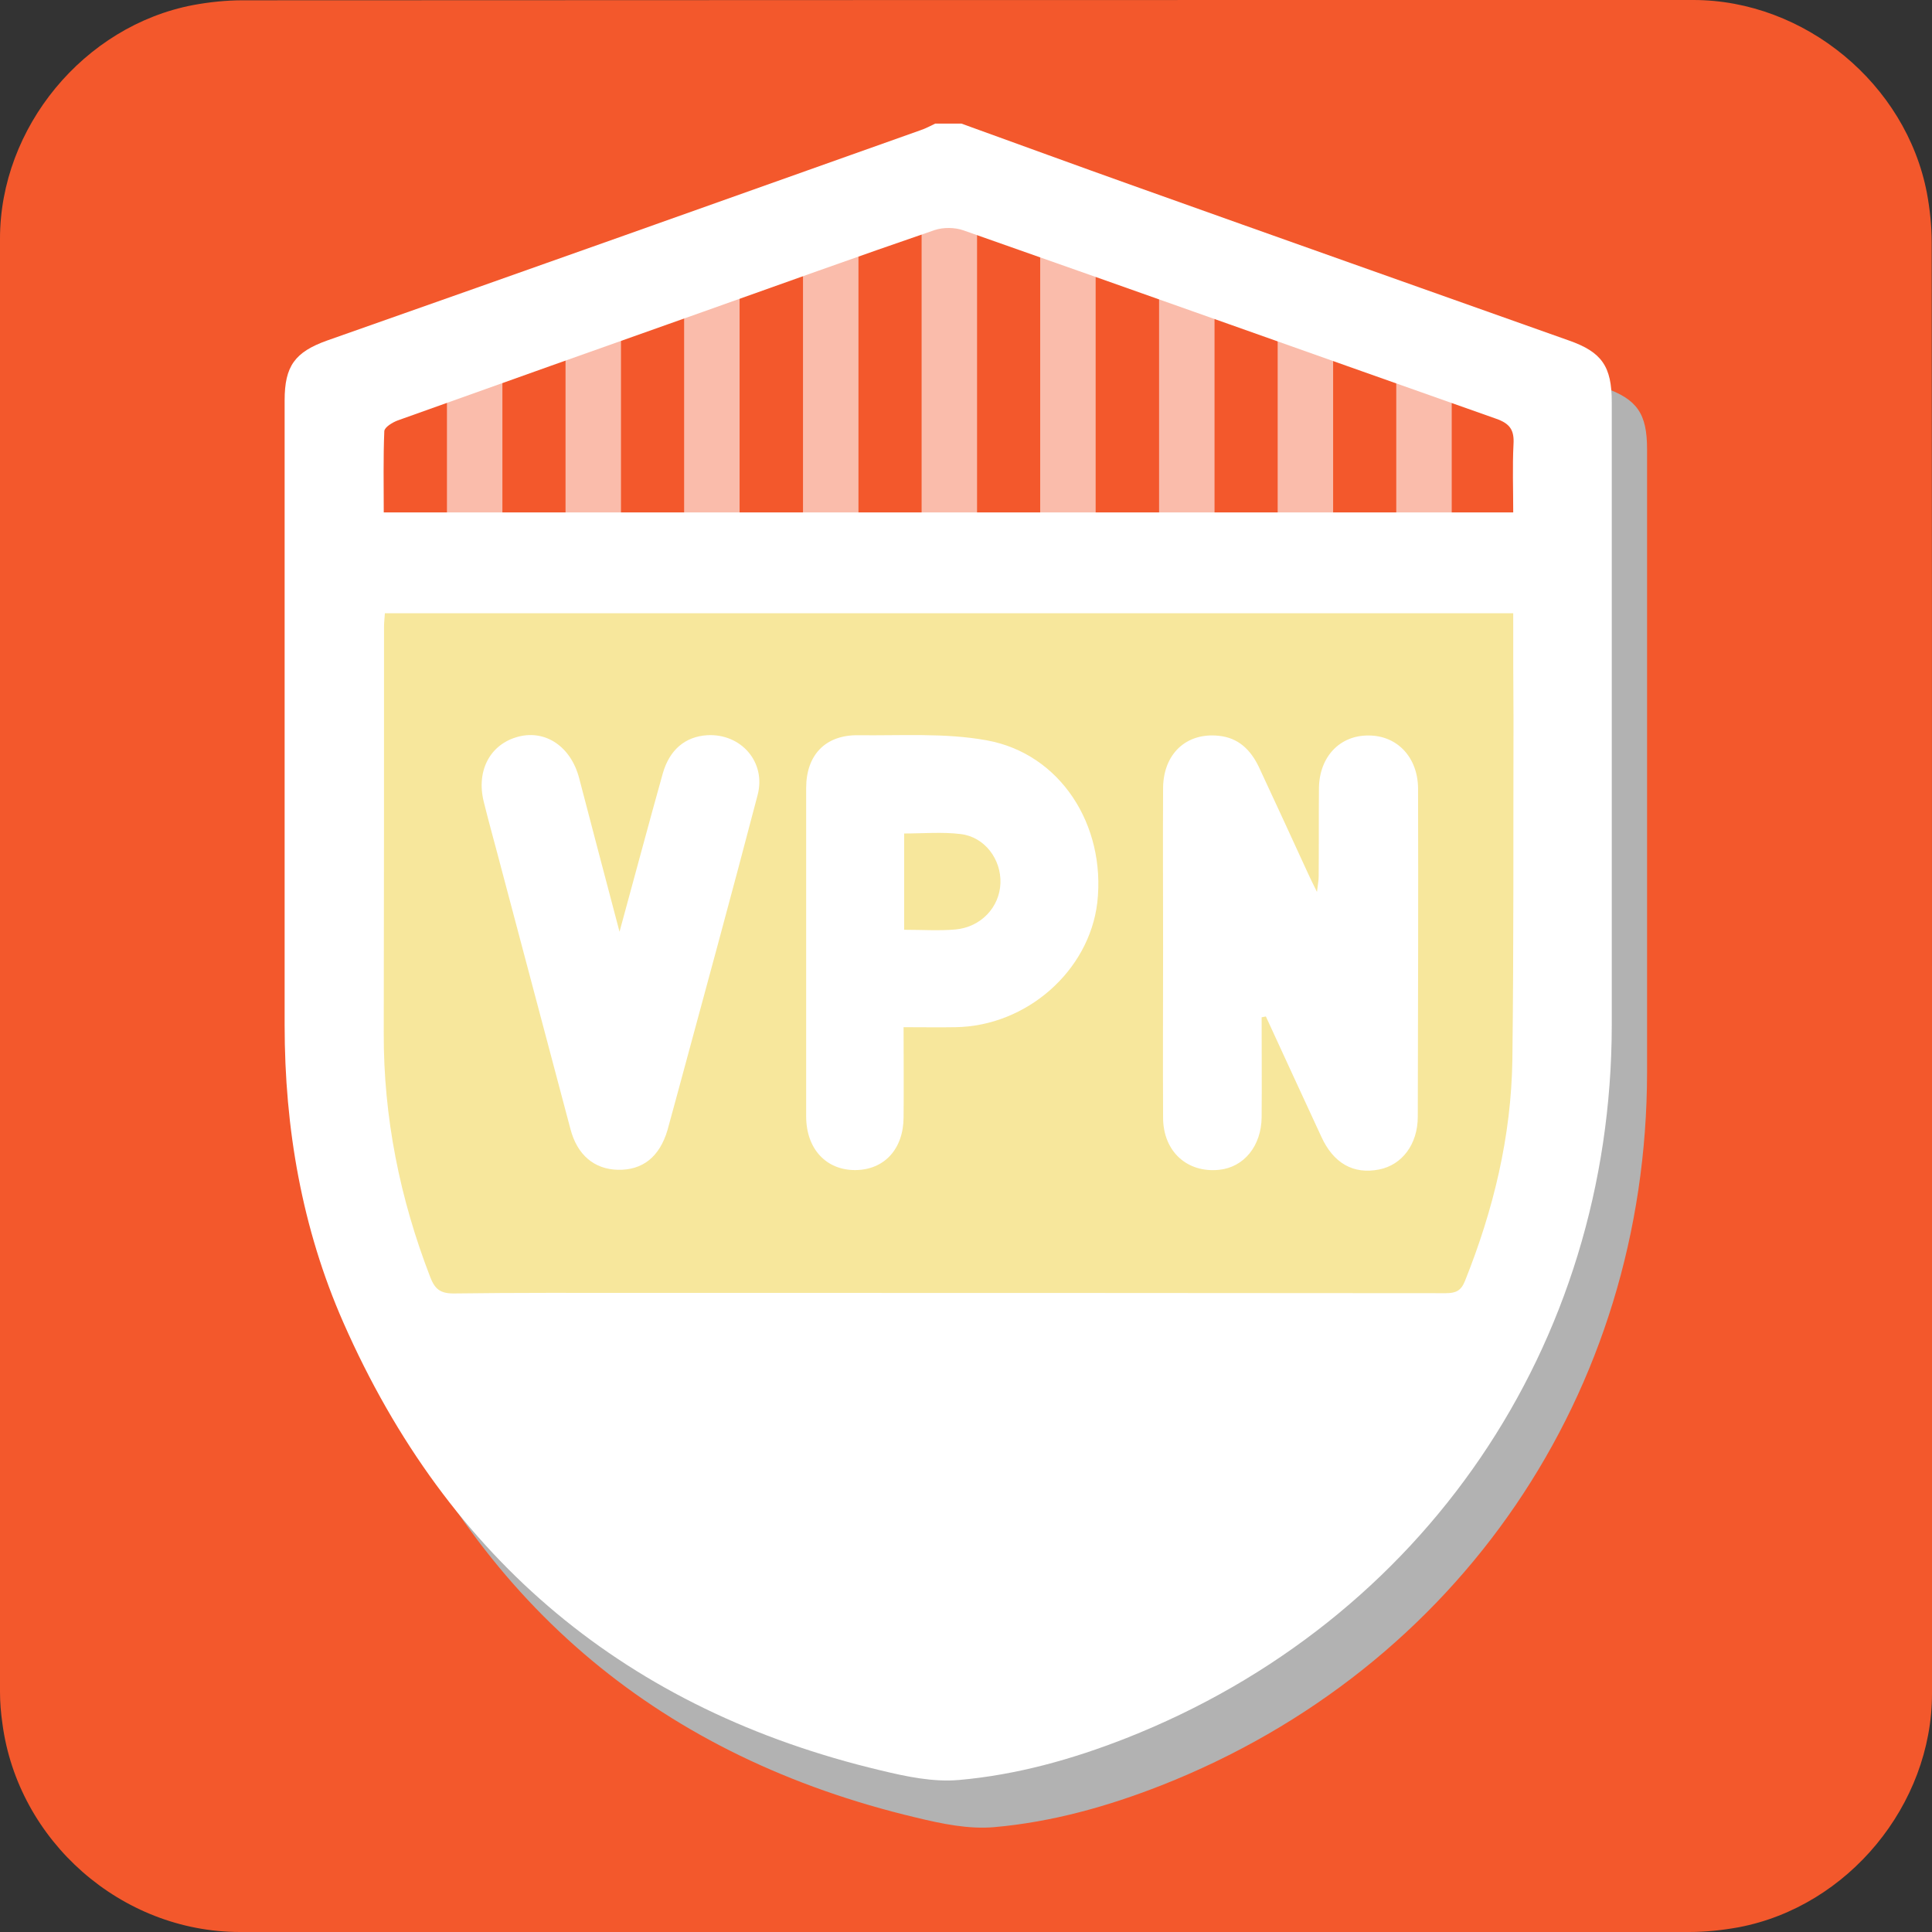 <svg xmlns="http://www.w3.org/2000/svg" viewBox="0 0 650 650" overflow="hidden" preserveAspectRatio="xMidYMid meet" id="eaf-15e7b-0"><rect x="0" y="0" width="650" height="650" fill="#333333" stroke="none"/><defs><clipPath id="eaf-15e7b-1"><rect x="0" y="0" width="650" height="650"></rect></clipPath><style>#eaf-15e7b-0 * {animation: 6000ms linear infinite normal both running;offset-rotate:0deg}@keyframes eaf-15e7b-2{0%{fill:#f3582c}31.67%{fill:#f3582c}36.67%{fill:#fff}66.12%{fill:#fff}68.88%,100%{fill:#f3582c}}@keyframes eaf-15e7b-3{0%{fill:#f7e79c;animation-timing-function:ease-in-out}50%{fill:#fff;animation-timing-function:ease-in-out}100%{fill:#f7e79c}}@keyframes eaf-15e7b-4{0%{opacity:0.6}31.67%{opacity:0.6;animation-timing-function:ease-in-out}42.22%{opacity:0}61.67%{opacity:0;animation-timing-function:ease-in-out}71.12%,100%{opacity:0.6}}@keyframes eaf-15e7b-5{0%,100%{transform:translate(320.38px,114.082px)}}@keyframes eaf-15e7b-6{0%{transform:scale(0.899,0.899)}36.12%{transform:scale(0.866,0.866)}45.55%,100%{transform:scale(0.857,0.857)}}@keyframes eaf-15e7b-7{0%{transform:translate(0.108px,24.344px)}36.12%,100%{transform:translate(0.108px,24.344px)}}@keyframes eaf-15e7b-8{0%{opacity:0}34.45%{opacity:0;animation-timing-function:ease-in-out}41.12%{opacity:1}62.78%{opacity:1;animation-timing-function:ease-in-out}68.33%,100%{opacity:0}}@keyframes eaf-15e7b-9{0%,100%{transform:translate(324.95px,328.24px)}}@keyframes eaf-15e7b-10{0%{transform:scale(0.95,0.95);animation-timing-function:ease-in-out}50%{transform:scale(1.05,1.05);animation-timing-function:ease-in-out}100%{transform:scale(0.95,0.95)}}@keyframes eaf-15e7b-11{0%,100%{transform:translate(-324.95px,-328.24px)}}</style></defs><g clip-path="url('#eaf-15e7b-1')" style="isolation: isolate;"><g><path fill="#f3582c" d="m650 325.1c0 81.6 0 163.1 0 244.7c0 37.4 -28.2 71.6 -65 78.6c-5.5 1 -11.1 1.6 -16.6 1.6c-162.6 0 -325.2 0 -487.7 0c-39.9 0 -74.7 -30.6 -79.9 -70.2c-0.5 -3.5 -0.8 -7 -0.8 -10.6c0 -163 0 -326 0 -488.9c0 -37.4 28.2 -71.6 65 -78.6c5.4 -1 11.1 -1.6 16.6 -1.6c162.7 -0.1 325.4 -0.1 488.1 -0.1c37.4 0 71.6 28.2 78.6 65c1 5.4 1.6 11.1 1.6 16.6c0.1 81.2 0.1 162.3 0.1 243.5l0 0l0 0z"></path><g transform="matrix(0.95 0 0 0.95 16.247 16.412)" style="animation-name: eaf-15e7b-9, eaf-15e7b-10, eaf-15e7b-11; animation-composition: replace, add, add;"><g style="filter: blur(4px);"><path fill="#b2b2b2" d="m335.9 43.2c20.2 7.3 40.4 14.7 60.6 21.9c51.5 18.3 103 36.6 154.5 54.9c11.7 4.1 15.2 9.2 15.2 21.8c0 73.5 0 147.1 0 220.7c-0.1 113.4 -66.6 211 -172 252.5c-19.1 7.5 -38.8 13 -59.2 14.8c-9.1 0.8 -18.6 -1.2 -27.7 -3.4c-89.6 -21.3 -153.2 -74.3 -190.3 -158.6c-14.7 -33.4 -20.8 -68.9 -20.8 -105.3c0 -73.7 0 -147.5 0 -221.3c0 -12.1 3.6 -17.1 15.1 -21.2c70 -24.9 140.1 -49.7 210.1 -74.6c1.8 -0.6 3.4 -1.5 5.1 -2.3l9.4 0.1l0 0z"></path></g><path fill="#fff" d="m323.4 26.5c20.2 7.3 40.4 14.7 60.6 21.9c51.5 18.4 103 36.6 154.5 54.9c11.7 4.1 15.2 9.2 15.2 21.8c0 73.5 0 147.1 0 220.7c-0.1 113.4 -66.6 211 -172 252.5c-19.1 7.5 -38.8 13 -59.2 14.8c-9.1 0.8 -18.6 -1.2 -27.7 -3.4c-89.6 -21.3 -153.2 -74.3 -190.3 -158.6c-14.7 -33.4 -20.8 -68.9 -20.8 -105.3c0 -73.7 0 -147.5 0 -221.3c0 -12.1 3.6 -17.1 15.1 -21.2c70.2 -24.7 140.2 -49.6 210.2 -74.5c1.8 -0.6 3.4 -1.5 5.1 -2.3l9.3 0l0 0z"></path><g><g><path fill="#fff" d="m157.2 476.1c1 1.7 1.6 2.8 2.4 3.8c32.1 46.1 75 77.1 129 92.5c11.7 3.3 23.5 7.7 35.8 5.6c49.7 -8.5 92.4 -30.7 127.7 -66.7c10.3 -10.5 19.2 -22.5 28.7 -33.8c-0.4 -0.5 -0.8 -1 -1.2 -1.4l-322.4 0l0 0z"></path></g><path fill="#f3582c" d="m118.8 164.2l400 0c0 -8.3 -0.3 -16.3 0.1 -24.2c0.3 -5 -1.3 -7.3 -6.2 -9c-62.9 -22.2 -125.7 -44.6 -188.6 -66.7c-3.1 -1.1 -7.2 -1.1 -10.2 -0.1c-27.4 9.4 -54.6 19.2 -81.9 28.9c-36.1 12.8 -72.2 25.6 -108.2 38.5c-1.9 0.7 -4.7 2.4 -4.8 3.8c-0.4 9.5 -0.2 19 -0.2 28.8l0 0z" style="animation-name: eaf-15e7b-2;"></path><path fill="#f7e79c" d="m518.8 199.9l-399.6 0c-0.1 1.8 -0.3 3.3 -0.3 4.8c0 47.9 0 95.9 -0.1 143.8c-0.1 29.9 5.7 58.7 16.5 86.6c1.6 4.1 3.5 5.7 8.2 5.7c22.3 -0.3 44.7 -0.2 67.1 -0.2c94.7 0 189.5 0 284.3 0.1c3.5 0 5.4 -0.8 6.8 -4.3c10.1 -25.2 16.4 -51.2 16.8 -78.4c0.5 -40.3 0.3 -80.6 0.4 -120.9c-0.1 -12.2 -0.1 -24.4 -0.1 -37.2l0 0z" style="animation-name: eaf-15e7b-3;"></path></g><g opacity="0.6" style="animation-name: eaf-15e7b-4;"><line x1="151" y1="95.1" x2="151" y2="176.7" fill="none" stroke="#fff" stroke-width="19.639" stroke-miterlimit="10"></line><line x1="193" y1="95.1" x2="193" y2="176.7" fill="none" stroke="#fff" stroke-width="19.639" stroke-miterlimit="10"></line><line x1="235" y1="82.5" x2="235" y2="176.7" fill="none" stroke="#fff" stroke-width="19.639" stroke-miterlimit="10"></line><line x1="277.1" y1="60.6" x2="277.1" y2="170.4" fill="none" stroke="#fff" stroke-width="19.639" stroke-miterlimit="10"></line><line x1="319.1" y1="52.6" x2="319.1" y2="176.7" fill="none" stroke="#fff" stroke-width="19.639" stroke-miterlimit="10"></line><line x1="487.2" y1="100.4" x2="487.2" y2="182" fill="none" stroke="#fff" stroke-width="19.639" stroke-miterlimit="10"></line><line x1="445.2" y1="87.8" x2="445.2" y2="182" fill="none" stroke="#fff" stroke-width="19.639" stroke-miterlimit="10"></line><line x1="403.2" y1="65.9" x2="403.2" y2="175.7" fill="none" stroke="#fff" stroke-width="19.639" stroke-miterlimit="10"></line><line x1="361.1" y1="58" x2="361.1" y2="182" fill="none" stroke="#fff" stroke-width="19.639" stroke-miterlimit="10"></line></g><path fill="#f20020" stroke="#fff" stroke-width="28" paint-order="stroke" d="m78.649 109.013c0 0 -77.143 -49.288 -79.427 -49.318c-2.284 -0.03 -78.596 48.792 -78.596 48.792c0 0 23.037 -88.598 22.36 -90.779c-0.677 -2.182 -70.691 -59.671 -70.691 -59.671c0 0 91.38 -5.469 93.246 -6.787c1.865 -1.319 34.906 -85.671 34.906 -85.671c0 0 33.439 85.218 35.269 86.585c1.83 1.367 92.264 6.724 92.264 6.724c0 0 -70.714 58.136 -71.448 60.299c-0.734 2.163 22.116 89.826 22.116 89.826z" transform="matrix(0.899 0 0 0.899 320.477 135.967)" opacity="0" style="animation-name: eaf-15e7b-5, eaf-15e7b-6, eaf-15e7b-7, eaf-15e7b-8; animation-composition: replace, add, add, replace;"></path><g><path fill="#fff" d="m429.7 343c0 11.8 0.1 23.6 0 35.4c-0.1 10.2 -6.3 17.7 -15 18.6c-11.3 1.2 -19.8 -6.4 -19.9 -18.3c-0.1 -20.2 0 -40.5 0 -60.7c0 -18.7 -0.1 -37.4 0 -56.2c0.1 -12.1 8.2 -19.7 19.7 -18.5c7 0.7 11.3 5 14.2 11c5.9 12.6 11.7 25.3 17.5 37.9c0.8 1.7 1.6 3.4 3.1 6.4c0.3 -2.7 0.6 -4.1 0.6 -5.4c0.1 -10.5 0 -21 0.1 -31.5c0.2 -11 7.4 -18.6 17.6 -18.5c10.1 0 17.4 7.7 17.5 18.7c0.1 38.8 0 77.5 -0.1 116.3c0 9.8 -5.6 17.1 -13.7 18.7c-9.1 1.8 -16.2 -2.2 -20.5 -11.7c-6.5 -14.1 -13.1 -28.3 -19.6 -42.5c-0.6 0.1 -1.1 0.2 -1.5 0.3z"></path><path fill="#fff" d="m202.3 312.7c5.4 -19.7 10.2 -37.8 15.3 -56c2.4 -8.5 8 -13.1 15.7 -13.6c12 -0.7 21 9.5 17.9 21.2c-9.2 35.2 -18.8 70.3 -28.3 105.4c-1.2 4.4 -2.4 8.8 -3.6 13.2c-2.8 9.5 -8.8 14.3 -17.6 14.1c-8.3 -0.2 -14.4 -5.2 -16.8 -14.5c-8.1 -30.5 -16.2 -61.1 -24.3 -91.6c-2.1 -8.1 -4.4 -16.2 -6.4 -24.3c-2.7 -11 2.3 -20.4 12.3 -23c9.7 -2.5 18.6 3.6 21.5 14.7c4.6 17.7 9.3 35.4 14.3 54.4z"></path><path fill="#fff" d="m332.3 244.9c-14.8 -2.7 -30.4 -1.6 -45.6 -1.8c-11.6 -0.1 -18.3 7.1 -18.3 18.7c0 38.8 0 77.5 0 116.3c0 11.5 7.1 19.1 17.5 19c10.2 -0.1 17 -7.5 17 -18.8c0.1 -10.3 0 -20.6 0 -31.8c6.7 0 12.5 0.1 18.4 0c25.2 -0.4 47.3 -19.9 50.2 -44.1c3.1 -27.5 -13.1 -52.8 -39.2 -57.5zm-11.1 67c-5.8 0.5 -11.7 0.1 -18.1 0.1l0 -34.1c6.8 0 13.5 -0.6 20 0.2c8.5 1 14.4 8.9 14.1 17.4c-0.3 8.5 -6.9 15.6 -16 16.4l0 0z"></path></g></g></g></g></svg>